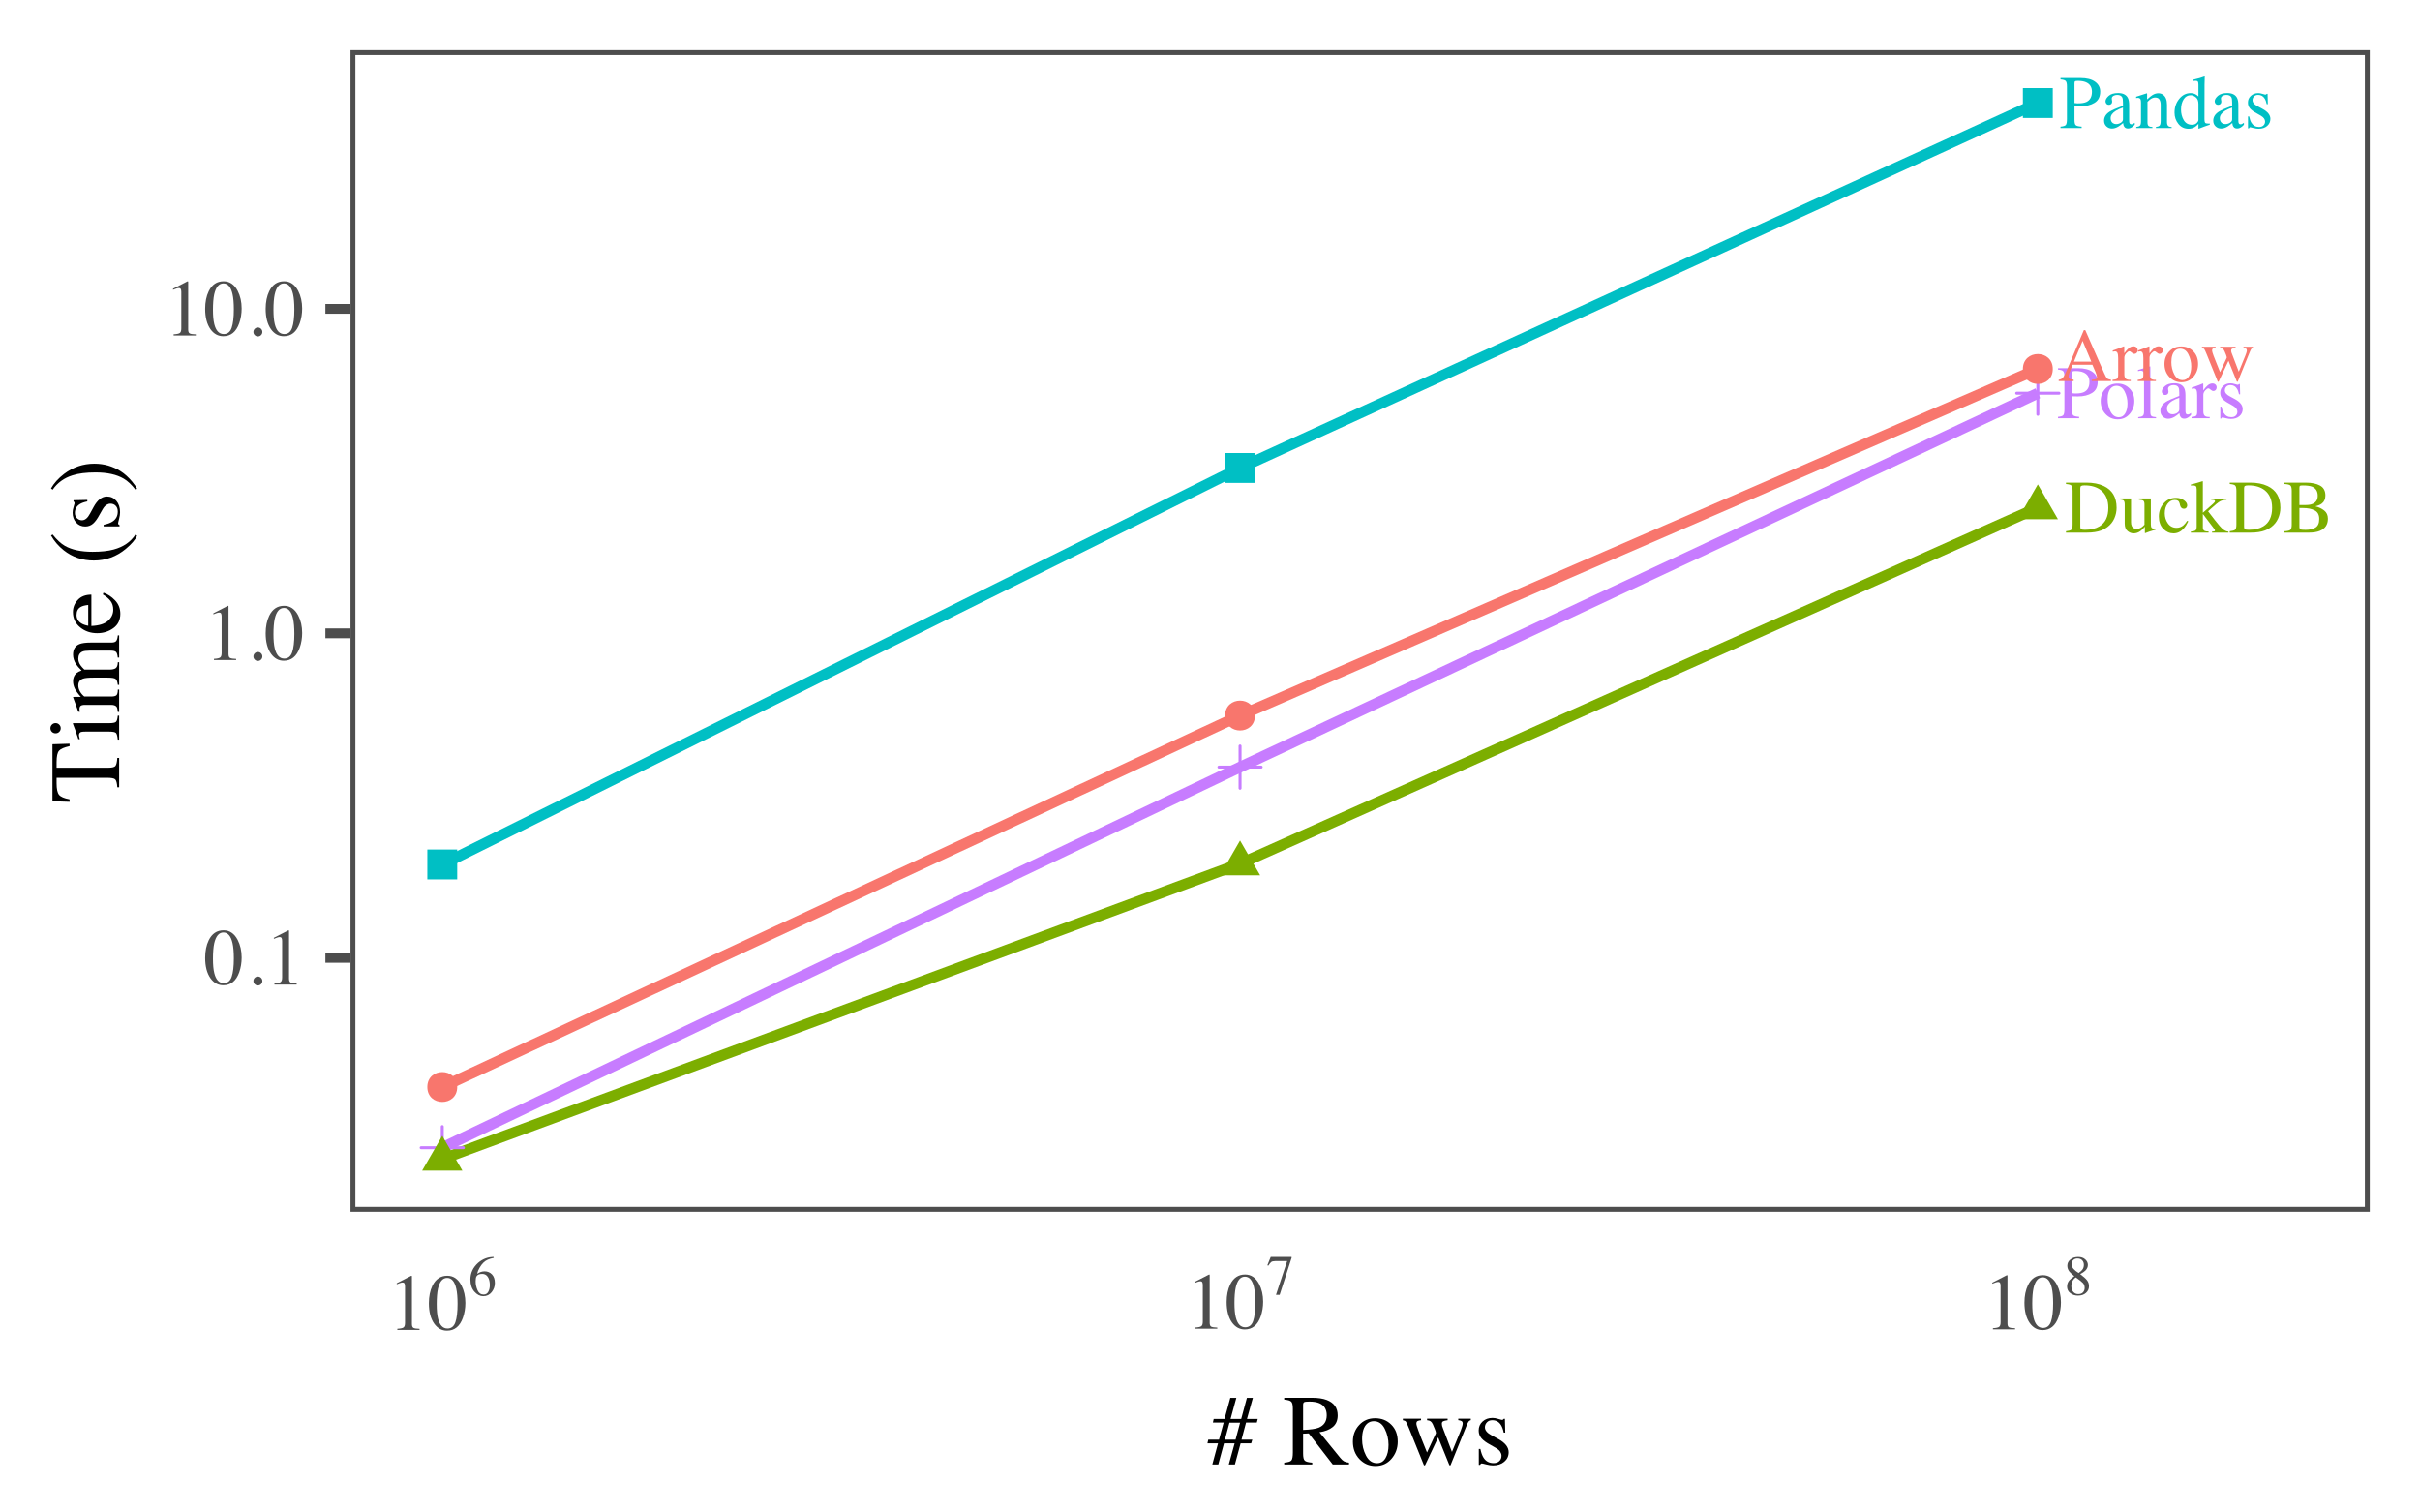 <?xml version="1.0" encoding="UTF-8"?>
<svg xmlns="http://www.w3.org/2000/svg" xmlns:xlink="http://www.w3.org/1999/xlink" width="576pt" height="360pt" viewBox="0 0 576 360" version="1.1">
<defs>
<g>
<symbol overflow="visible" id="glyph0-0">
<path style="stroke:none;" d="M 0.297 0 L 0.297 -11.906 L 12.578 -11.906 L 12.578 0 Z M 10.953 -1.625 L 10.953 -10.297 L 1.906 -10.297 L 1.906 -1.625 Z M 10.953 -1.625 "/>
</symbol>
<symbol overflow="visible" id="glyph0-1">
<path style="stroke:none;" d="M 3.703 -1.391 C 3.703 -1.098 3.77 -0.906 3.906 -0.812 C 4.051 -0.719 4.352 -0.672 4.812 -0.672 C 6.219 -0.672 7.375 -0.945 8.281 -1.5 C 9.676 -2.352 10.375 -3.816 10.375 -5.891 C 10.375 -7.734 9.801 -9.125 8.656 -10.062 C 7.664 -10.852 6.359 -11.25 4.734 -11.25 C 4.328 -11.25 4.051 -11.203 3.906 -11.109 C 3.77 -11.023 3.703 -10.832 3.703 -10.531 Z M 0.297 -0.328 C 0.953 -0.398 1.379 -0.52 1.578 -0.688 C 1.773 -0.852 1.875 -1.273 1.875 -1.953 L 1.875 -9.953 C 1.875 -10.609 1.773 -11.031 1.578 -11.219 C 1.391 -11.406 0.961 -11.523 0.297 -11.578 L 0.297 -11.906 L 5.141 -11.906 C 6.773 -11.906 8.16 -11.633 9.297 -11.094 C 11.328 -10.133 12.344 -8.41 12.344 -5.922 C 12.344 -5.023 12.16 -4.172 11.797 -3.359 C 11.43 -2.547 10.879 -1.863 10.141 -1.312 C 9.672 -0.957 9.188 -0.691 8.688 -0.516 C 7.758 -0.172 6.629 0 5.297 0 L 0.297 0 Z M 0.297 -0.328 "/>
</symbol>
<symbol overflow="visible" id="glyph0-2">
<path style="stroke:none;" d="M 2.781 -8.141 L 2.781 -2.516 C 2.781 -2.117 2.836 -1.801 2.953 -1.562 C 3.172 -1.113 3.57 -0.891 4.156 -0.891 C 4.551 -0.891 4.938 -1.02 5.312 -1.281 C 5.531 -1.426 5.754 -1.629 5.984 -1.891 L 5.984 -6.703 C 5.984 -7.16 5.895 -7.457 5.719 -7.594 C 5.539 -7.738 5.188 -7.82 4.656 -7.844 L 4.656 -8.141 L 7.5 -8.141 L 7.5 -1.953 C 7.5 -1.555 7.566 -1.281 7.703 -1.125 C 7.848 -0.977 8.156 -0.914 8.625 -0.938 L 8.625 -0.688 C 8.301 -0.594 8.062 -0.523 7.906 -0.484 C 7.758 -0.441 7.504 -0.363 7.141 -0.25 C 6.992 -0.195 6.66 -0.07 6.141 0.125 C 6.109 0.125 6.086 0.109 6.078 0.078 C 6.078 0.055 6.078 0.031 6.078 0 L 6.078 -1.422 C 5.68 -0.941 5.32 -0.586 5 -0.359 C 4.5 -0.004 3.969 0.172 3.406 0.172 C 2.895 0.172 2.414 -0.008 1.969 -0.375 C 1.508 -0.738 1.281 -1.344 1.281 -2.188 L 1.281 -6.734 C 1.281 -7.203 1.18 -7.52 0.984 -7.688 C 0.859 -7.781 0.582 -7.848 0.156 -7.891 L 0.156 -8.141 Z M 4.516 -8.25 Z M 4.516 -8.25 "/>
</symbol>
<symbol overflow="visible" id="glyph0-3">
<path style="stroke:none;" d="M 4.469 -8.281 C 5.207 -8.281 5.836 -8.094 6.359 -7.719 C 6.891 -7.344 7.156 -6.93 7.156 -6.484 C 7.156 -6.285 7.086 -6.102 6.953 -5.938 C 6.828 -5.77 6.625 -5.688 6.344 -5.688 C 6.133 -5.688 5.953 -5.754 5.797 -5.891 C 5.641 -6.035 5.523 -6.242 5.453 -6.516 L 5.359 -6.938 C 5.273 -7.25 5.141 -7.469 4.953 -7.594 C 4.766 -7.719 4.508 -7.781 4.188 -7.781 C 3.52 -7.781 2.957 -7.488 2.5 -6.906 C 2.039 -6.32 1.812 -5.547 1.812 -4.578 C 1.812 -3.691 2.062 -2.895 2.562 -2.188 C 3.07 -1.488 3.758 -1.141 4.625 -1.141 C 5.227 -1.141 5.77 -1.336 6.25 -1.734 C 6.52 -1.961 6.82 -2.328 7.156 -2.828 L 7.406 -2.688 C 7.07 -1.977 6.723 -1.422 6.359 -1.016 C 5.648 -0.223 4.828 0.172 3.891 0.172 C 2.973 0.172 2.16 -0.188 1.453 -0.906 C 0.754 -1.633 0.406 -2.613 0.406 -3.844 C 0.406 -5.062 0.789 -6.102 1.562 -6.969 C 2.332 -7.844 3.301 -8.281 4.469 -8.281 Z M 4.094 -8.281 Z M 4.094 -8.281 "/>
</symbol>
<symbol overflow="visible" id="glyph0-4">
<path style="stroke:none;" d="M 0.031 -0.25 C 0.594 -0.289 0.961 -0.383 1.141 -0.531 C 1.328 -0.676 1.422 -0.992 1.422 -1.484 L 1.422 -10.281 C 1.422 -10.695 1.348 -10.957 1.203 -11.062 C 1.066 -11.176 0.863 -11.234 0.594 -11.234 C 0.488 -11.234 0.395 -11.227 0.312 -11.219 C 0.227 -11.219 0.133 -11.211 0.031 -11.203 L 0.031 -11.453 L 0.828 -11.656 C 1.43 -11.82 1.941 -11.973 2.359 -12.109 C 2.617 -12.203 2.77 -12.25 2.812 -12.25 C 2.844 -12.25 2.863 -12.238 2.875 -12.219 C 2.883 -12.207 2.891 -12.176 2.891 -12.125 L 2.891 -4.734 L 5.328 -6.875 C 5.504 -7.031 5.625 -7.156 5.688 -7.25 C 5.75 -7.344 5.781 -7.426 5.781 -7.5 C 5.781 -7.633 5.711 -7.719 5.578 -7.75 C 5.441 -7.789 5.207 -7.816 4.875 -7.828 L 4.875 -8.078 L 8.531 -8.078 L 8.531 -7.828 C 7.875 -7.785 7.348 -7.656 6.953 -7.438 C 6.555 -7.219 5.789 -6.594 4.656 -5.562 L 4.141 -5.078 L 5.766 -2.969 C 6.598 -1.895 7.223 -1.18 7.641 -0.828 C 8.066 -0.473 8.516 -0.273 8.984 -0.234 L 8.984 0 L 5.078 0 L 5.078 -0.25 L 5.391 -0.266 C 5.484 -0.266 5.57 -0.281 5.656 -0.312 C 5.738 -0.352 5.781 -0.414 5.781 -0.5 C 5.781 -0.562 5.766 -0.617 5.734 -0.672 C 5.711 -0.734 5.672 -0.801 5.609 -0.875 L 2.891 -4.453 L 2.891 -1.203 C 2.891 -0.797 3.039 -0.523 3.344 -0.391 C 3.52 -0.305 3.82 -0.266 4.25 -0.266 L 4.25 0 L 0.031 0 Z M 0.031 -0.25 "/>
</symbol>
<symbol overflow="visible" id="glyph0-5">
<path style="stroke:none;" d="M 5.359 -0.656 C 6.273 -0.656 7.039 -0.832 7.656 -1.188 C 8.281 -1.539 8.594 -2.227 8.594 -3.25 C 8.594 -4.25 8.227 -4.93 7.5 -5.297 C 6.781 -5.672 5.859 -5.859 4.734 -5.859 C 4.453 -5.859 4.273 -5.859 4.203 -5.859 C 4.129 -5.859 4.02 -5.863 3.875 -5.875 L 3.875 -1.391 C 3.875 -1.078 3.957 -0.875 4.125 -0.781 C 4.301 -0.695 4.711 -0.656 5.359 -0.656 Z M 0.312 -0.328 C 1.031 -0.367 1.5 -0.477 1.719 -0.656 C 1.938 -0.844 2.047 -1.273 2.047 -1.953 L 2.047 -9.953 C 2.047 -10.617 1.938 -11.047 1.719 -11.234 C 1.5 -11.422 1.031 -11.535 0.312 -11.578 L 0.312 -11.906 L 5.359 -11.906 C 6.797 -11.906 7.938 -11.672 8.781 -11.203 C 9.633 -10.742 10.062 -9.953 10.062 -8.828 C 10.062 -7.973 9.766 -7.328 9.172 -6.891 C 8.836 -6.641 8.336 -6.43 7.672 -6.266 C 8.492 -6.066 9.195 -5.734 9.781 -5.266 C 10.363 -4.805 10.656 -4.156 10.656 -3.312 C 10.656 -1.906 10.004 -0.938 8.703 -0.406 C 8.023 -0.133 7.18 0 6.172 0 L 0.312 0 Z M 5.578 -6.578 C 6.18 -6.586 6.68 -6.688 7.078 -6.875 C 7.848 -7.227 8.234 -7.859 8.234 -8.766 C 8.234 -9.836 7.789 -10.562 6.906 -10.938 C 6.414 -11.133 5.676 -11.234 4.688 -11.234 C 4.312 -11.234 4.082 -11.203 4 -11.141 C 3.914 -11.078 3.875 -10.906 3.875 -10.625 L 3.875 -6.562 Z M 5.578 -6.578 "/>
</symbol>
<symbol overflow="visible" id="glyph0-6">
<path style="stroke:none;" d="M 7.781 -8.641 C 7.781 -9.742 7.305 -10.5 6.359 -10.906 C 5.848 -11.125 5.207 -11.234 4.438 -11.234 C 4.062 -11.234 3.832 -11.195 3.75 -11.125 C 3.664 -11.051 3.625 -10.891 3.625 -10.641 L 3.625 -5.953 C 3.945 -5.922 4.156 -5.898 4.25 -5.891 C 4.352 -5.891 4.453 -5.891 4.547 -5.891 C 5.367 -5.891 6.02 -6.004 6.5 -6.234 C 7.352 -6.66 7.781 -7.461 7.781 -8.641 Z M 0.297 -0.328 C 0.973 -0.391 1.395 -0.523 1.562 -0.734 C 1.738 -0.941 1.828 -1.414 1.828 -2.156 L 1.828 -9.953 C 1.828 -10.586 1.727 -11.004 1.531 -11.203 C 1.344 -11.398 0.93 -11.523 0.297 -11.578 L 0.297 -11.906 L 5.031 -11.906 C 6.562 -11.906 7.727 -11.609 8.531 -11.016 C 9.344 -10.43 9.75 -9.656 9.75 -8.688 C 9.75 -7.457 9.301 -6.566 8.406 -6.016 C 7.508 -5.461 6.383 -5.188 5.031 -5.188 C 4.844 -5.188 4.598 -5.191 4.297 -5.203 C 3.992 -5.211 3.77 -5.219 3.625 -5.219 L 3.625 -1.953 C 3.625 -1.273 3.727 -0.848 3.938 -0.672 C 4.145 -0.492 4.609 -0.379 5.328 -0.328 L 5.328 0 L 0.297 0 Z M 0.297 -0.328 "/>
</symbol>
<symbol overflow="visible" id="glyph0-7">
<path style="stroke:none;" d="M 0.453 -4.078 C 0.453 -5.242 0.82 -6.227 1.562 -7.031 C 2.312 -7.844 3.27 -8.25 4.438 -8.25 C 5.594 -8.25 6.551 -7.863 7.312 -7.094 C 8.07 -6.332 8.453 -5.32 8.453 -4.062 C 8.453 -2.895 8.082 -1.879 7.344 -1.016 C 6.602 -0.16 5.648 0.266 4.484 0.266 C 3.359 0.266 2.406 -0.145 1.625 -0.969 C 0.844 -1.789 0.453 -2.828 0.453 -4.078 Z M 4.188 -7.719 C 3.719 -7.719 3.316 -7.566 2.984 -7.266 C 2.391 -6.723 2.094 -5.801 2.094 -4.5 C 2.094 -3.457 2.328 -2.484 2.797 -1.578 C 3.273 -0.68 3.93 -0.234 4.766 -0.234 C 5.422 -0.234 5.926 -0.535 6.281 -1.141 C 6.645 -1.742 6.828 -2.531 6.828 -3.5 C 6.828 -4.52 6.598 -5.477 6.141 -6.375 C 5.691 -7.27 5.039 -7.719 4.188 -7.719 Z M 4.516 -8.25 Z M 4.516 -8.25 "/>
</symbol>
<symbol overflow="visible" id="glyph0-8">
<path style="stroke:none;" d="M 0.375 -0.25 C 0.914 -0.301 1.281 -0.41 1.469 -0.578 C 1.664 -0.742 1.766 -1.07 1.766 -1.562 L 1.766 -10.141 C 1.766 -10.523 1.734 -10.789 1.672 -10.938 C 1.555 -11.188 1.316 -11.312 0.953 -11.312 C 0.867 -11.312 0.781 -11.301 0.688 -11.281 C 0.594 -11.27 0.473 -11.242 0.328 -11.203 L 0.328 -11.5 C 1.117 -11.707 2.07 -11.988 3.188 -12.344 C 3.227 -12.344 3.25 -12.32 3.25 -12.281 C 3.258 -12.25 3.266 -12.176 3.266 -12.062 L 3.266 -1.516 C 3.266 -1.004 3.352 -0.676 3.531 -0.531 C 3.707 -0.383 4.07 -0.289 4.625 -0.25 L 4.625 0 L 0.375 0 Z M 0.375 -0.25 "/>
</symbol>
<symbol overflow="visible" id="glyph0-9">
<path style="stroke:none;" d="M 5.156 -4.875 C 4.488 -4.645 3.93 -4.395 3.484 -4.125 C 2.641 -3.602 2.219 -3.016 2.219 -2.359 C 2.219 -1.828 2.395 -1.43 2.75 -1.172 C 2.977 -1.016 3.234 -0.938 3.516 -0.938 C 3.898 -0.938 4.27 -1.039 4.625 -1.25 C 4.977 -1.469 5.156 -1.742 5.156 -2.078 Z M 0.656 -1.75 C 0.656 -2.602 1.082 -3.312 1.938 -3.875 C 2.477 -4.227 3.551 -4.707 5.156 -5.312 L 5.156 -6.062 C 5.156 -6.656 5.098 -7.066 4.984 -7.297 C 4.785 -7.691 4.375 -7.891 3.75 -7.891 C 3.445 -7.891 3.16 -7.816 2.891 -7.672 C 2.617 -7.504 2.484 -7.285 2.484 -7.016 C 2.484 -6.941 2.5 -6.82 2.531 -6.656 C 2.562 -6.488 2.578 -6.383 2.578 -6.344 C 2.578 -6.008 2.469 -5.781 2.25 -5.656 C 2.125 -5.57 1.977 -5.531 1.812 -5.531 C 1.551 -5.531 1.348 -5.617 1.203 -5.797 C 1.066 -5.973 1 -6.164 1 -6.375 C 1 -6.781 1.25 -7.207 1.75 -7.656 C 2.258 -8.102 3.004 -8.328 3.984 -8.328 C 5.117 -8.328 5.891 -7.957 6.297 -7.219 C 6.516 -6.82 6.625 -6.234 6.625 -5.453 L 6.625 -1.938 C 6.625 -1.594 6.645 -1.359 6.688 -1.234 C 6.758 -1.004 6.914 -0.891 7.156 -0.891 C 7.289 -0.891 7.398 -0.91 7.484 -0.953 C 7.578 -0.992 7.734 -1.094 7.953 -1.25 L 7.953 -0.797 C 7.766 -0.566 7.562 -0.379 7.344 -0.234 C 7.02 -0.004 6.688 0.109 6.344 0.109 C 5.945 0.109 5.66 -0.02 5.484 -0.281 C 5.305 -0.539 5.207 -0.848 5.188 -1.203 C 4.738 -0.816 4.359 -0.531 4.047 -0.344 C 3.516 -0.031 3.004 0.125 2.516 0.125 C 2.016 0.125 1.578 -0.051 1.203 -0.406 C 0.836 -0.758 0.656 -1.207 0.656 -1.75 Z M 4.016 -8.328 Z M 4.016 -8.328 "/>
</symbol>
<symbol overflow="visible" id="glyph0-10">
<path style="stroke:none;" d="M 0.078 -0.297 C 0.617 -0.336 0.977 -0.43 1.156 -0.578 C 1.332 -0.723 1.422 -1.031 1.422 -1.5 L 1.422 -5.453 C 1.422 -6.035 1.363 -6.453 1.25 -6.703 C 1.145 -6.953 0.945 -7.078 0.656 -7.078 C 0.602 -7.078 0.523 -7.066 0.422 -7.047 C 0.328 -7.035 0.227 -7.02 0.125 -7 L 0.125 -7.281 C 0.457 -7.406 0.797 -7.523 1.141 -7.641 C 1.492 -7.766 1.738 -7.852 1.875 -7.906 C 2.176 -8.02 2.477 -8.145 2.781 -8.281 C 2.82 -8.281 2.848 -8.266 2.859 -8.234 C 2.867 -8.211 2.875 -8.156 2.875 -8.062 L 2.875 -6.625 C 3.25 -7.145 3.609 -7.551 3.953 -7.844 C 4.305 -8.133 4.672 -8.281 5.047 -8.281 C 5.348 -8.281 5.594 -8.191 5.781 -8.016 C 5.969 -7.836 6.062 -7.613 6.062 -7.344 C 6.062 -7.102 5.988 -6.898 5.844 -6.734 C 5.695 -6.566 5.516 -6.484 5.297 -6.484 C 5.078 -6.484 4.852 -6.586 4.625 -6.797 C 4.406 -7.004 4.227 -7.109 4.094 -7.109 C 3.883 -7.109 3.629 -6.941 3.328 -6.609 C 3.035 -6.273 2.891 -5.93 2.891 -5.578 L 2.891 -1.625 C 2.891 -1.113 3.004 -0.758 3.234 -0.562 C 3.473 -0.363 3.863 -0.273 4.406 -0.297 L 4.406 0 L 0.078 0 Z M 0.078 -0.297 "/>
</symbol>
<symbol overflow="visible" id="glyph0-11">
<path style="stroke:none;" d="M 0.938 -2.766 L 1.219 -2.766 C 1.352 -2.098 1.535 -1.586 1.766 -1.234 C 2.172 -0.578 2.77 -0.25 3.562 -0.25 C 4.008 -0.25 4.359 -0.367 4.609 -0.609 C 4.867 -0.848 5 -1.164 5 -1.562 C 5 -1.801 4.922 -2.035 4.766 -2.266 C 4.617 -2.492 4.363 -2.719 4 -2.938 L 3.016 -3.5 C 2.297 -3.883 1.766 -4.27 1.422 -4.656 C 1.086 -5.051 0.922 -5.52 0.922 -6.062 C 0.922 -6.719 1.156 -7.254 1.625 -7.672 C 2.094 -8.098 2.68 -8.312 3.391 -8.312 C 3.691 -8.312 4.031 -8.25 4.406 -8.125 C 4.781 -8.008 4.988 -7.953 5.031 -7.953 C 5.133 -7.953 5.207 -7.969 5.25 -8 C 5.301 -8.031 5.348 -8.078 5.391 -8.141 L 5.594 -8.141 L 5.656 -5.688 L 5.391 -5.688 C 5.273 -6.258 5.113 -6.703 4.906 -7.016 C 4.551 -7.598 4.031 -7.891 3.344 -7.891 C 2.926 -7.891 2.598 -7.766 2.359 -7.516 C 2.129 -7.266 2.016 -6.969 2.016 -6.625 C 2.016 -6.082 2.422 -5.602 3.234 -5.188 L 4.391 -4.562 C 5.641 -3.883 6.266 -3.094 6.266 -2.188 C 6.266 -1.5 6.004 -0.93 5.484 -0.484 C 4.973 -0.047 4.297 0.172 3.453 0.172 C 3.098 0.172 2.695 0.113 2.25 0 C 1.812 -0.125 1.551 -0.188 1.469 -0.188 C 1.395 -0.188 1.332 -0.16 1.281 -0.109 C 1.227 -0.055 1.188 0.004 1.156 0.078 L 0.938 0.078 Z M 3.5 -8.312 Z M 3.5 -8.312 "/>
</symbol>
<symbol overflow="visible" id="glyph0-12">
<path style="stroke:none;" d="M 8.031 -4.625 L 5.953 -9.578 L 3.891 -4.625 Z M 0.266 0 L 0.266 -0.328 C 0.723 -0.379 1.066 -0.551 1.297 -0.844 C 1.535 -1.145 1.938 -1.957 2.5 -3.281 L 6.25 -12.125 L 6.594 -12.125 L 11.078 -1.922 C 11.379 -1.234 11.617 -0.805 11.797 -0.641 C 11.973 -0.484 12.273 -0.379 12.703 -0.328 L 12.703 0 L 8.125 0 L 8.125 -0.328 C 8.645 -0.367 8.984 -0.422 9.141 -0.484 C 9.297 -0.555 9.375 -0.727 9.375 -1 C 9.375 -1.082 9.344 -1.234 9.281 -1.453 C 9.219 -1.68 9.133 -1.914 9.031 -2.156 L 8.281 -3.891 L 3.578 -3.891 C 3.109 -2.711 2.828 -1.992 2.734 -1.734 C 2.648 -1.473 2.609 -1.266 2.609 -1.109 C 2.609 -0.805 2.727 -0.598 2.969 -0.484 C 3.125 -0.41 3.41 -0.359 3.828 -0.328 L 3.828 0 Z M 6.422 -12.125 Z M 6.422 -12.125 "/>
</symbol>
<symbol overflow="visible" id="glyph0-13">
<path style="stroke:none;" d="M 8.375 -7.891 C 8.02 -7.848 7.754 -7.789 7.578 -7.719 C 7.41 -7.645 7.328 -7.492 7.328 -7.266 C 7.328 -7.141 7.344 -7.008 7.375 -6.875 C 7.414 -6.75 7.473 -6.598 7.547 -6.422 L 9.141 -2.234 L 10.703 -6.062 C 10.773 -6.219 10.852 -6.43 10.938 -6.703 C 11.02 -6.973 11.062 -7.172 11.062 -7.297 C 11.062 -7.516 10.992 -7.66 10.859 -7.734 C 10.723 -7.816 10.523 -7.875 10.266 -7.906 L 10.266 -8.172 L 12.5 -8.172 L 12.5 -7.906 C 12.352 -7.875 12.234 -7.801 12.141 -7.688 C 12.047 -7.582 11.914 -7.32 11.75 -6.906 L 8.938 0.031 C 8.906 0.082 8.879 0.117 8.859 0.141 C 8.848 0.16 8.828 0.172 8.797 0.172 C 8.723 0.141 8.68 0.113 8.672 0.094 L 6.688 -4.828 L 4.375 0.078 C 4.352 0.098 4.332 0.117 4.312 0.141 C 4.301 0.16 4.281 0.172 4.25 0.172 C 4.176 0.141 4.133 0.113 4.125 0.094 L 1.5 -6.391 C 1.207 -7.098 1.016 -7.516 0.922 -7.641 C 0.828 -7.766 0.645 -7.848 0.375 -7.891 L 0.375 -8.172 L 3.625 -8.172 L 3.625 -7.891 C 3.352 -7.867 3.145 -7.82 3 -7.75 C 2.852 -7.676 2.781 -7.52 2.781 -7.281 C 2.781 -7.102 2.898 -6.688 3.141 -6.031 C 3.285 -5.645 3.469 -5.18 3.688 -4.641 L 4.688 -2.141 L 6.266 -5.531 L 6.281 -5.641 C 6.281 -5.754 6.219 -5.973 6.094 -6.297 C 5.969 -6.617 5.848 -6.906 5.734 -7.156 C 5.617 -7.414 5.484 -7.598 5.328 -7.703 C 5.18 -7.805 4.973 -7.867 4.703 -7.891 L 4.703 -8.172 L 8.375 -8.172 Z M 8.375 -7.891 "/>
</symbol>
<symbol overflow="visible" id="glyph0-14">
<path style="stroke:none;" d="M 0.328 -0.25 C 0.742 -0.301 1.035 -0.406 1.203 -0.562 C 1.367 -0.719 1.453 -1.062 1.453 -1.594 L 1.453 -6.062 C 1.453 -6.438 1.414 -6.695 1.344 -6.844 C 1.227 -7.07 1 -7.188 0.656 -7.188 C 0.602 -7.188 0.547 -7.18 0.484 -7.172 C 0.43 -7.16 0.367 -7.148 0.297 -7.141 L 0.297 -7.453 C 0.535 -7.523 1.102 -7.707 2 -8 L 2.828 -8.266 C 2.867 -8.266 2.891 -8.25 2.891 -8.219 C 2.898 -8.195 2.906 -8.16 2.906 -8.109 L 2.906 -6.812 C 3.445 -7.312 3.867 -7.656 4.172 -7.844 C 4.629 -8.133 5.102 -8.281 5.594 -8.281 C 6 -8.281 6.363 -8.164 6.688 -7.938 C 7.32 -7.488 7.641 -6.695 7.641 -5.562 L 7.641 -1.453 C 7.641 -1.023 7.723 -0.719 7.891 -0.531 C 8.055 -0.344 8.344 -0.25 8.75 -0.25 L 8.75 0 L 5 0 L 5 -0.25 C 5.426 -0.301 5.723 -0.414 5.891 -0.594 C 6.055 -0.781 6.141 -1.172 6.141 -1.766 L 6.141 -5.516 C 6.141 -6.023 6.047 -6.441 5.859 -6.766 C 5.672 -7.098 5.328 -7.266 4.828 -7.266 C 4.484 -7.266 4.129 -7.148 3.766 -6.922 C 3.566 -6.785 3.312 -6.562 3 -6.25 L 3 -1.328 C 3 -0.898 3.094 -0.613 3.281 -0.469 C 3.469 -0.332 3.766 -0.258 4.172 -0.25 L 4.172 0 L 0.328 0 Z M 4.516 -8.281 Z M 4.516 -8.281 "/>
</symbol>
<symbol overflow="visible" id="glyph0-15">
<path style="stroke:none;" d="M 4.266 -8.312 C 4.691 -8.312 5.082 -8.219 5.438 -8.031 C 5.676 -7.906 5.906 -7.734 6.125 -7.516 L 6.125 -10.312 C 6.125 -10.664 6.082 -10.91 6 -11.047 C 5.914 -11.18 5.727 -11.25 5.438 -11.25 C 5.363 -11.25 5.301 -11.242 5.25 -11.234 C 5.195 -11.234 5.078 -11.223 4.891 -11.203 L 4.891 -11.5 L 5.609 -11.688 C 5.879 -11.75 6.145 -11.816 6.406 -11.891 C 6.664 -11.973 6.898 -12.051 7.109 -12.125 C 7.203 -12.156 7.352 -12.207 7.562 -12.281 L 7.625 -12.266 L 7.609 -11.344 C 7.598 -11.008 7.586 -10.664 7.578 -10.312 C 7.578 -9.957 7.578 -9.609 7.578 -9.266 L 7.562 -2.078 C 7.562 -1.703 7.609 -1.438 7.703 -1.281 C 7.797 -1.133 8.047 -1.062 8.453 -1.062 C 8.516 -1.062 8.578 -1.062 8.641 -1.062 C 8.703 -1.062 8.766 -1.066 8.828 -1.078 L 8.828 -0.797 C 8.797 -0.785 8.375 -0.641 7.562 -0.359 L 6.172 0.172 L 6.125 0.094 L 6.125 -1 C 5.789 -0.633 5.504 -0.379 5.266 -0.234 C 4.836 0.035 4.344 0.172 3.781 0.172 C 2.781 0.172 1.973 -0.211 1.359 -0.984 C 0.742 -1.754 0.438 -2.648 0.438 -3.672 C 0.438 -4.941 0.805 -6.031 1.547 -6.938 C 2.285 -7.852 3.191 -8.312 4.266 -8.312 Z M 4.594 -0.781 C 5.051 -0.781 5.422 -0.914 5.703 -1.188 C 5.984 -1.457 6.125 -1.711 6.125 -1.953 L 6.125 -5.719 C 6.125 -6.477 5.914 -7.016 5.5 -7.328 C 5.094 -7.648 4.695 -7.812 4.312 -7.812 C 3.57 -7.812 3 -7.484 2.594 -6.828 C 2.188 -6.172 1.984 -5.363 1.984 -4.406 C 1.984 -3.469 2.195 -2.629 2.625 -1.891 C 3.062 -1.148 3.719 -0.781 4.594 -0.781 Z M 4.594 -0.781 "/>
</symbol>
<symbol overflow="visible" id="glyph1-0">
<path style="stroke:none;" d="M 0.312 0 L 0.312 -12.703 L 13.422 -12.703 L 13.422 0 Z M 11.688 -1.719 L 11.688 -10.984 L 2.031 -10.984 L 2.031 -1.719 Z M 11.688 -1.719 "/>
</symbol>
<symbol overflow="visible" id="glyph1-1">
<path style="stroke:none;" d="M 4.594 -0.344 C 5.508 -0.344 6.141 -0.844 6.484 -1.844 C 6.828 -2.852 7 -4.312 7 -6.219 C 7 -7.738 6.895 -8.953 6.688 -9.859 C 6.301 -11.547 5.578 -12.391 4.516 -12.391 C 3.453 -12.391 2.723 -11.523 2.328 -9.797 C 2.129 -8.867 2.031 -7.645 2.031 -6.125 C 2.031 -4.707 2.133 -3.578 2.344 -2.734 C 2.738 -1.141 3.488 -0.344 4.594 -0.344 Z M 4.562 -12.906 C 6 -12.906 7.113 -12.148 7.906 -10.641 C 8.539 -9.422 8.859 -8.02 8.859 -6.438 C 8.859 -5.195 8.664 -4.023 8.281 -2.922 C 7.551 -0.859 6.285 0.172 4.484 0.172 C 3.254 0.172 2.238 -0.383 1.438 -1.5 C 0.594 -2.695 0.172 -4.316 0.172 -6.359 C 0.172 -7.973 0.453 -9.363 1.016 -10.531 C 1.785 -12.113 2.969 -12.906 4.562 -12.906 Z M 4.562 -12.906 "/>
</symbol>
<symbol overflow="visible" id="glyph1-2">
<path style="stroke:none;" d="M 3.125 0.219 C 2.832 0.219 2.582 0.113 2.375 -0.094 C 2.164 -0.301 2.062 -0.551 2.062 -0.844 C 2.062 -1.133 2.164 -1.383 2.375 -1.594 C 2.582 -1.801 2.832 -1.906 3.125 -1.906 C 3.426 -1.906 3.676 -1.801 3.875 -1.594 C 4.082 -1.383 4.188 -1.133 4.188 -0.844 C 4.188 -0.551 4.082 -0.301 3.875 -0.094 C 3.676 0.113 3.426 0.219 3.125 0.219 Z M 3.125 0.219 "/>
</symbol>
<symbol overflow="visible" id="glyph1-3">
<path style="stroke:none;" d="M 5.688 -12.891 C 5.707 -12.859 5.719 -12.832 5.719 -12.812 C 5.727 -12.801 5.734 -12.766 5.734 -12.703 L 5.734 -1.422 C 5.734 -0.93 5.859 -0.617 6.109 -0.484 C 6.367 -0.359 6.848 -0.285 7.547 -0.266 L 7.547 0 L 2.266 0 L 2.266 -0.281 C 3.016 -0.32 3.504 -0.426 3.734 -0.594 C 3.973 -0.758 4.094 -1.125 4.094 -1.688 L 4.094 -10.375 C 4.094 -10.676 4.051 -10.906 3.969 -11.062 C 3.895 -11.219 3.734 -11.297 3.484 -11.297 C 3.328 -11.297 3.117 -11.25 2.859 -11.156 C 2.598 -11.062 2.352 -10.969 2.125 -10.875 L 2.125 -11.125 L 5.562 -12.891 Z M 5.688 -12.891 "/>
</symbol>
<symbol overflow="visible" id="glyph2-0">
<path style="stroke:none;" d="M 0.219 0 L 0.219 -8.891 L 9.391 -8.891 L 9.391 0 Z M 8.188 -1.203 L 8.188 -7.688 L 1.422 -7.688 L 1.422 -1.203 Z M 8.188 -1.203 "/>
</symbol>
<symbol overflow="visible" id="glyph2-1">
<path style="stroke:none;" d="M 6.281 -2.984 C 6.281 -2.18 6.023 -1.457 5.516 -0.812 C 5.004 -0.176 4.336 0.141 3.516 0.141 C 2.742 0.141 2.039 -0.219 1.406 -0.938 C 0.77 -1.656 0.453 -2.613 0.453 -3.812 C 0.453 -5.363 1.066 -6.691 2.297 -7.797 C 3.391 -8.723 4.617 -9.188 5.984 -9.188 L 6.016 -8.969 C 5.473 -8.863 5.004 -8.723 4.609 -8.547 C 4.211 -8.379 3.859 -8.141 3.547 -7.828 C 3.223 -7.516 2.922 -7.113 2.641 -6.625 C 2.359 -6.145 2.164 -5.664 2.062 -5.188 C 2.332 -5.352 2.566 -5.477 2.766 -5.562 C 3.117 -5.695 3.473 -5.766 3.828 -5.766 C 4.523 -5.766 5.109 -5.523 5.578 -5.047 C 6.047 -4.566 6.281 -3.879 6.281 -2.984 Z M 5.078 -2.484 C 5.078 -3.066 4.988 -3.582 4.812 -4.031 C 4.5 -4.781 3.977 -5.156 3.25 -5.156 C 2.57 -5.156 2.117 -4.953 1.891 -4.547 C 1.766 -4.316 1.703 -3.926 1.703 -3.375 C 1.703 -2.656 1.852 -1.953 2.156 -1.266 C 2.457 -0.586 2.938 -0.25 3.594 -0.25 C 4.113 -0.25 4.488 -0.473 4.719 -0.922 C 4.957 -1.367 5.078 -1.891 5.078 -2.484 Z M 5.078 -2.484 "/>
</symbol>
<symbol overflow="visible" id="glyph2-2">
<path style="stroke:none;" d="M 6.031 -8.891 L 6.031 -8.672 L 3.188 0.125 L 2.312 0.125 L 4.969 -7.906 L 2.109 -7.906 C 1.68 -7.906 1.375 -7.832 1.188 -7.688 C 1.008 -7.551 0.773 -7.258 0.484 -6.812 L 0.266 -6.922 C 0.547 -7.617 0.719 -8.047 0.781 -8.203 C 0.852 -8.367 0.945 -8.598 1.062 -8.891 Z M 6.031 -8.891 "/>
</symbol>
<symbol overflow="visible" id="glyph2-3">
<path style="stroke:none;" d="M 3.375 -0.219 C 3.883 -0.219 4.266 -0.359 4.516 -0.641 C 4.773 -0.922 4.906 -1.27 4.906 -1.688 C 4.906 -2.164 4.77 -2.551 4.5 -2.844 C 4.227 -3.145 3.664 -3.594 2.812 -4.188 C 2.438 -3.957 2.16 -3.648 1.984 -3.266 C 1.816 -2.891 1.734 -2.531 1.734 -2.188 C 1.734 -1.582 1.883 -1.102 2.188 -0.75 C 2.5 -0.395 2.895 -0.219 3.375 -0.219 Z M 3.469 -5.234 C 3.875 -5.523 4.156 -5.77 4.312 -5.969 C 4.582 -6.301 4.719 -6.707 4.719 -7.188 C 4.719 -7.602 4.586 -7.957 4.328 -8.25 C 4.078 -8.539 3.691 -8.688 3.172 -8.688 C 2.773 -8.688 2.441 -8.555 2.172 -8.297 C 1.91 -8.047 1.781 -7.738 1.781 -7.375 C 1.781 -6.969 1.93 -6.586 2.234 -6.234 C 2.547 -5.879 2.957 -5.547 3.469 -5.234 Z M 2.453 -4.469 C 1.879 -4.938 1.484 -5.305 1.266 -5.578 C 0.941 -6.004 0.781 -6.469 0.781 -6.969 C 0.781 -7.551 1.02 -8.039 1.5 -8.438 C 1.977 -8.844 2.602 -9.047 3.375 -9.047 C 4.07 -9.047 4.629 -8.852 5.047 -8.469 C 5.461 -8.094 5.672 -7.656 5.672 -7.156 C 5.672 -6.645 5.461 -6.188 5.047 -5.781 C 4.797 -5.539 4.395 -5.27 3.844 -4.969 C 4.594 -4.414 5.129 -3.938 5.453 -3.531 C 5.773 -3.125 5.938 -2.645 5.938 -2.094 C 5.938 -1.457 5.695 -0.926 5.219 -0.5 C 4.738 -0.07 4.102 0.141 3.312 0.141 C 2.602 0.141 1.992 -0.055 1.484 -0.453 C 0.973 -0.848 0.719 -1.367 0.719 -2.016 C 0.719 -2.566 0.895 -3.055 1.25 -3.484 C 1.477 -3.754 1.879 -4.082 2.453 -4.469 Z M 2.453 -4.469 "/>
</symbol>
<symbol overflow="visible" id="glyph3-0">
<path style="stroke:none;" d="M 0.391 0 L 0.391 -15.875 L 16.766 -15.875 L 16.766 0 Z M 14.609 -2.156 L 14.609 -13.719 L 2.547 -13.719 L 2.547 -2.156 Z M 14.609 -2.156 "/>
</symbol>
<symbol overflow="visible" id="glyph3-1">
<path style="stroke:none;" d="M 6.688 -5.906 L 7.766 -9.938 L 5.234 -9.938 L 4.156 -5.906 Z M 0.188 -5.906 L 2.75 -5.906 L 3.859 -9.969 L 1.297 -9.969 L 1.484 -10.828 L 4.062 -10.828 L 5.438 -15.859 L 6.875 -15.859 L 5.5 -10.828 L 8.031 -10.828 L 9.391 -15.859 L 10.812 -15.859 L 9.406 -10.828 L 11.969 -10.828 L 11.75 -9.969 L 9.188 -9.969 L 8.109 -5.906 L 10.672 -5.906 L 10.406 -5.031 L 7.891 -5.031 L 6.531 0 L 5.078 0 L 6.469 -5.031 L 3.938 -5.031 L 2.578 0 L 1.156 0 L 2.516 -5.031 L 0 -5.031 Z M 0.188 -5.906 "/>
</symbol>
<symbol overflow="visible" id="glyph3-2">
<path style="stroke:none;" d=""/>
</symbol>
<symbol overflow="visible" id="glyph3-3">
<path style="stroke:none;" d="M 4.766 -8.219 C 6.492 -8.281 7.727 -8.457 8.469 -8.75 C 9.75 -9.281 10.391 -10.266 10.391 -11.703 C 10.391 -13.098 9.816 -14.051 8.672 -14.562 C 8.066 -14.832 7.258 -14.969 6.25 -14.969 C 5.57 -14.969 5.156 -14.914 5 -14.812 C 4.844 -14.719 4.766 -14.492 4.766 -14.141 Z M 0.266 -0.438 C 1.191 -0.52 1.766 -0.695 1.984 -0.969 C 2.211 -1.25 2.328 -1.891 2.328 -2.891 L 2.328 -13.281 C 2.328 -14.125 2.203 -14.676 1.953 -14.938 C 1.703 -15.195 1.141 -15.363 0.266 -15.438 L 0.266 -15.875 L 6.922 -15.875 C 8.297 -15.875 9.445 -15.703 10.375 -15.359 C 12.125 -14.691 13 -13.469 13 -11.688 C 13 -10.488 12.609 -9.566 11.828 -8.922 C 11.055 -8.285 10 -7.867 8.656 -7.672 L 13.609 -1.578 C 13.91 -1.203 14.211 -0.926 14.516 -0.75 C 14.828 -0.582 15.219 -0.477 15.688 -0.438 L 15.688 0 L 11.828 0 L 6.109 -7.391 L 4.766 -7.328 L 4.766 -2.609 C 4.766 -1.711 4.898 -1.145 5.172 -0.906 C 5.441 -0.664 6.031 -0.508 6.938 -0.438 L 6.938 0 L 0.266 0 Z M 0.266 -0.438 "/>
</symbol>
<symbol overflow="visible" id="glyph3-4">
<path style="stroke:none;" d="M 0.609 -5.438 C 0.609 -6.988 1.102 -8.301 2.094 -9.375 C 3.082 -10.457 4.352 -11 5.906 -11 C 7.457 -11 8.738 -10.488 9.75 -9.469 C 10.77 -8.457 11.281 -7.109 11.281 -5.422 C 11.281 -3.859 10.785 -2.504 9.797 -1.359 C 8.816 -0.211 7.547 0.359 5.984 0.359 C 4.484 0.359 3.211 -0.188 2.172 -1.281 C 1.129 -2.383 0.609 -3.77 0.609 -5.438 Z M 5.578 -10.297 C 4.961 -10.297 4.426 -10.094 3.969 -9.688 C 3.188 -8.969 2.797 -7.738 2.797 -6 C 2.797 -4.613 3.109 -3.316 3.734 -2.109 C 4.367 -0.91 5.242 -0.312 6.359 -0.312 C 7.234 -0.312 7.906 -0.711 8.375 -1.516 C 8.852 -2.316 9.094 -3.367 9.094 -4.672 C 9.094 -6.023 8.789 -7.301 8.188 -8.5 C 7.594 -9.695 6.723 -10.297 5.578 -10.297 Z M 6.016 -11 Z M 6.016 -11 "/>
</symbol>
<symbol overflow="visible" id="glyph3-5">
<path style="stroke:none;" d="M 11.156 -10.531 C 10.688 -10.469 10.336 -10.383 10.109 -10.281 C 9.891 -10.188 9.781 -9.988 9.781 -9.688 C 9.781 -9.52 9.801 -9.348 9.844 -9.172 C 9.895 -8.992 9.969 -8.789 10.062 -8.562 L 12.188 -2.984 L 14.281 -8.078 C 14.375 -8.297 14.473 -8.582 14.578 -8.938 C 14.691 -9.289 14.75 -9.555 14.75 -9.734 C 14.75 -10.023 14.656 -10.223 14.469 -10.328 C 14.289 -10.43 14.031 -10.504 13.688 -10.547 L 13.688 -10.891 L 16.672 -10.891 L 16.672 -10.547 C 16.473 -10.504 16.312 -10.41 16.188 -10.266 C 16.062 -10.117 15.883 -9.77 15.656 -9.219 L 11.906 0.031 C 11.875 0.102 11.848 0.156 11.828 0.188 C 11.805 0.219 11.77 0.234 11.719 0.234 C 11.625 0.191 11.57 0.156 11.562 0.125 L 8.906 -6.438 L 5.828 0.094 C 5.805 0.133 5.781 0.164 5.75 0.188 C 5.727 0.219 5.695 0.234 5.656 0.234 C 5.562 0.191 5.508 0.156 5.5 0.125 L 2 -8.516 C 1.613 -9.461 1.359 -10.02 1.234 -10.188 C 1.109 -10.352 0.863 -10.469 0.5 -10.531 L 0.5 -10.891 L 4.828 -10.891 L 4.828 -10.531 C 4.473 -10.5 4.195 -10.43 4 -10.328 C 3.812 -10.234 3.719 -10.023 3.719 -9.703 C 3.719 -9.473 3.879 -8.922 4.203 -8.047 C 4.391 -7.535 4.625 -6.914 4.906 -6.188 L 6.25 -2.859 L 8.359 -7.391 L 8.375 -7.531 C 8.375 -7.688 8.289 -7.973 8.125 -8.391 C 7.957 -8.816 7.797 -9.203 7.641 -9.547 C 7.484 -9.891 7.305 -10.129 7.109 -10.266 C 6.91 -10.41 6.629 -10.5 6.266 -10.531 L 6.266 -10.891 L 11.156 -10.891 Z M 11.156 -10.531 "/>
</symbol>
<symbol overflow="visible" id="glyph3-6">
<path style="stroke:none;" d="M 1.25 -3.688 L 1.625 -3.688 C 1.812 -2.801 2.055 -2.117 2.359 -1.641 C 2.898 -0.766 3.703 -0.328 4.766 -0.328 C 5.348 -0.328 5.805 -0.488 6.141 -0.812 C 6.484 -1.133 6.656 -1.555 6.656 -2.078 C 6.656 -2.398 6.555 -2.711 6.359 -3.016 C 6.172 -3.328 5.828 -3.629 5.328 -3.922 L 4.016 -4.672 C 3.055 -5.18 2.348 -5.695 1.891 -6.219 C 1.441 -6.75 1.219 -7.367 1.219 -8.078 C 1.219 -8.953 1.531 -9.672 2.156 -10.234 C 2.781 -10.797 3.566 -11.078 4.516 -11.078 C 4.93 -11.078 5.383 -11 5.875 -10.844 C 6.375 -10.688 6.656 -10.609 6.719 -10.609 C 6.852 -10.609 6.953 -10.625 7.016 -10.656 C 7.078 -10.695 7.133 -10.766 7.188 -10.859 L 7.469 -10.859 L 7.547 -7.578 L 7.188 -7.578 C 7.031 -8.336 6.816 -8.93 6.547 -9.359 C 6.066 -10.141 5.367 -10.531 4.453 -10.531 C 3.91 -10.531 3.484 -10.359 3.172 -10.016 C 2.859 -9.68 2.703 -9.289 2.703 -8.844 C 2.703 -8.125 3.238 -7.484 4.312 -6.922 L 5.859 -6.078 C 7.523 -5.172 8.359 -4.117 8.359 -2.922 C 8.359 -1.992 8.008 -1.238 7.312 -0.656 C 6.625 -0.07 5.723 0.219 4.609 0.219 C 4.141 0.219 3.609 0.141 3.016 -0.016 C 2.422 -0.172 2.066 -0.25 1.953 -0.25 C 1.859 -0.25 1.773 -0.211 1.703 -0.141 C 1.641 -0.078 1.586 0 1.547 0.094 L 1.25 0.094 Z M 4.672 -11.078 Z M 4.672 -11.078 "/>
</symbol>
<symbol overflow="visible" id="glyph4-0">
<path style="stroke:none;" d="M 0 -0.391 L -15.875 -0.391 L -15.875 -16.766 L 0 -16.766 Z M -2.156 -14.609 L -13.719 -14.609 L -13.719 -2.547 L -2.156 -2.547 Z M -2.156 -14.609 "/>
</symbol>
<symbol overflow="visible" id="glyph4-1">
<path style="stroke:none;" d="M -15.875 -0.469 L -15.875 -14.031 L -11.797 -14.156 L -11.797 -13.578 C -13.078 -13.297 -13.91 -12.938 -14.297 -12.5 C -14.691 -12.07 -14.891 -11.164 -14.891 -9.781 L -14.891 -8.438 L -2.609 -8.438 C -1.672 -8.438 -1.094 -8.582 -0.875 -8.875 C -0.656 -9.164 -0.508 -9.797 -0.438 -10.766 L 0 -10.766 L 0 -3.781 L -0.438 -3.781 C -0.508 -4.789 -0.676 -5.422 -0.938 -5.672 C -1.195 -5.922 -1.848 -6.047 -2.891 -6.047 L -14.891 -6.047 L -14.891 -4.719 C -14.891 -3.383 -14.695 -2.477 -14.312 -2 C -13.926 -1.52 -13.086 -1.16 -11.797 -0.922 L -11.797 -0.328 Z M -15.875 -0.469 "/>
</symbol>
<symbol overflow="visible" id="glyph4-2">
<path style="stroke:none;" d="M -15.125 -1.969 C -15.469 -1.969 -15.758 -2.082 -16 -2.312 C -16.238 -2.551 -16.359 -2.844 -16.359 -3.188 C -16.359 -3.52 -16.238 -3.805 -16 -4.047 C -15.758 -4.285 -15.469 -4.406 -15.125 -4.406 C -14.789 -4.406 -14.504 -4.285 -14.266 -4.047 C -14.023 -3.805 -13.906 -3.52 -13.906 -3.188 C -13.906 -2.844 -14.023 -2.551 -14.266 -2.312 C -14.504 -2.082 -14.789 -1.969 -15.125 -1.969 Z M -0.328 -0.469 C -0.41 -1.301 -0.551 -1.828 -0.75 -2.047 C -0.957 -2.266 -1.52 -2.375 -2.438 -2.375 L -8.031 -2.375 C -8.539 -2.375 -8.891 -2.344 -9.078 -2.281 C -9.398 -2.156 -9.562 -1.906 -9.562 -1.531 C -9.562 -1.445 -9.551 -1.363 -9.531 -1.281 C -9.52 -1.195 -9.461 -0.961 -9.359 -0.578 L -9.719 -0.578 L -9.875 -1.078 C -10.32 -2.441 -10.66 -3.395 -10.891 -3.938 C -10.984 -4.156 -11.031 -4.297 -11.031 -4.359 C -10.977 -4.379 -10.922 -4.391 -10.859 -4.391 L -2.438 -4.391 C -1.551 -4.391 -0.992 -4.492 -0.766 -4.703 C -0.535 -4.922 -0.391 -5.41 -0.328 -6.172 L 0 -6.172 L 0 -0.469 Z M -0.328 -0.469 "/>
</symbol>
<symbol overflow="visible" id="glyph4-3">
<path style="stroke:none;" d="M -0.312 -0.391 C -0.363 -0.992 -0.461 -1.398 -0.609 -1.609 C -0.836 -1.922 -1.289 -2.078 -1.969 -2.078 L -8.031 -2.078 C -8.602 -2.078 -8.977 -2 -9.156 -1.844 C -9.344 -1.695 -9.438 -1.445 -9.438 -1.094 C -9.438 -0.926 -9.426 -0.801 -9.406 -0.719 C -9.395 -0.633 -9.367 -0.539 -9.328 -0.438 L -9.734 -0.438 L -10.016 -1.281 C -10.117 -1.582 -10.301 -2.082 -10.562 -2.781 C -10.832 -3.477 -10.969 -3.844 -10.969 -3.875 C -10.969 -3.914 -10.945 -3.941 -10.906 -3.953 C -10.875 -3.961 -10.801 -3.969 -10.688 -3.969 L -9.109 -3.969 C -9.805 -4.738 -10.289 -5.406 -10.562 -5.969 C -10.832 -6.531 -10.969 -7.109 -10.969 -7.703 C -10.969 -8.504 -10.695 -9.145 -10.156 -9.625 C -9.852 -9.875 -9.445 -10.082 -8.938 -10.25 C -9.531 -10.82 -9.969 -11.32 -10.25 -11.75 C -10.727 -12.5 -10.969 -13.258 -10.969 -14.031 C -10.969 -15.289 -10.457 -16.129 -9.438 -16.547 C -8.852 -16.785 -7.938 -16.906 -6.688 -16.906 L -1.828 -16.906 C -1.273 -16.906 -0.898 -17.031 -0.703 -17.281 C -0.504 -17.531 -0.375 -17.973 -0.312 -18.609 L 0 -18.609 L 0 -13.328 L -0.328 -13.328 C -0.391 -14.004 -0.523 -14.445 -0.734 -14.656 C -0.953 -14.875 -1.383 -14.984 -2.031 -14.984 L -7.078 -14.984 C -7.836 -14.984 -8.395 -14.906 -8.75 -14.75 C -9.395 -14.457 -9.719 -13.891 -9.719 -13.047 C -9.719 -12.535 -9.551 -12.031 -9.219 -11.531 C -9.02 -11.238 -8.707 -10.883 -8.281 -10.469 L -2.281 -10.469 C -1.645 -10.469 -1.16 -10.578 -0.828 -10.797 C -0.504 -11.023 -0.332 -11.5 -0.312 -12.219 L 0 -12.219 L 0 -6.828 L -0.312 -6.828 C -0.406 -7.578 -0.582 -8.051 -0.844 -8.25 C -1.113 -8.457 -1.766 -8.562 -2.797 -8.562 L -6.078 -8.562 C -7.285 -8.562 -8.113 -8.484 -8.562 -8.328 C -9.332 -8.066 -9.719 -7.52 -9.719 -6.688 C -9.719 -6.207 -9.586 -5.734 -9.328 -5.266 C -9.066 -4.805 -8.723 -4.406 -8.297 -4.062 L -1.891 -4.062 C -1.297 -4.062 -0.883 -4.16 -0.656 -4.359 C -0.426 -4.566 -0.312 -5.02 -0.312 -5.719 L 0 -5.719 L 0 -0.391 Z M -0.312 -0.391 "/>
</symbol>
<symbol overflow="visible" id="glyph4-4">
<path style="stroke:none;" d="M -11 -5.5 C -11 -6.602 -10.613 -7.566 -9.844 -8.391 C -9.082 -9.223 -8.004 -9.641 -6.609 -9.641 L -6.609 -2.188 C -4.797 -2.27 -3.473 -2.68 -2.641 -3.422 C -1.816 -4.16 -1.406 -5.039 -1.406 -6.062 C -1.406 -6.883 -1.617 -7.578 -2.047 -8.141 C -2.484 -8.703 -3.094 -9.219 -3.875 -9.688 L -3.734 -10.109 C -2.742 -9.785 -1.828 -9.18 -0.984 -8.297 C -0.141 -7.422 0.281 -6.348 0.281 -5.078 C 0.281 -3.609 -0.27 -2.473 -1.375 -1.672 C -2.488 -0.867 -3.77 -0.469 -5.219 -0.469 C -6.789 -0.469 -8.145 -0.93 -9.281 -1.859 C -10.426 -2.797 -11 -4.008 -11 -5.5 Z M -10.141 -4.812 C -10.141 -3.926 -9.742 -3.25 -8.953 -2.781 C -8.535 -2.531 -8.004 -2.348 -7.359 -2.234 L -7.359 -7.188 C -8.141 -7.102 -8.723 -6.953 -9.109 -6.734 C -9.797 -6.359 -10.141 -5.719 -10.141 -4.812 Z M -11 -5.344 Z M -11 -5.344 "/>
</symbol>
<symbol overflow="visible" id="glyph4-5">
<path style="stroke:none;" d=""/>
</symbol>
<symbol overflow="visible" id="glyph4-6">
<path style="stroke:none;" d="M -6.031 -1.109 C -8.75 -1.109 -11.133 -1.922 -13.188 -3.547 C -14.445 -4.547 -15.457 -5.723 -16.219 -7.078 L -15.828 -7.297 C -14.828 -6.047 -13.859 -5.148 -12.922 -4.609 C -11.266 -3.66 -9.066 -3.188 -6.328 -3.188 C -4.297 -3.188 -2.617 -3.367 -1.297 -3.734 C 1.016 -4.359 2.742 -5.547 3.891 -7.297 L 4.281 -7 C 3.82 -6.039 2.922 -5 1.578 -3.875 C -0.648 -2.031 -3.188 -1.109 -6.031 -1.109 Z M -6.031 -1.109 "/>
</symbol>
<symbol overflow="visible" id="glyph4-7">
<path style="stroke:none;" d="M -3.688 -1.25 L -3.688 -1.625 C -2.801 -1.812 -2.117 -2.055 -1.641 -2.359 C -0.766 -2.898 -0.328 -3.703 -0.328 -4.766 C -0.328 -5.348 -0.488 -5.805 -0.812 -6.141 C -1.133 -6.484 -1.555 -6.656 -2.078 -6.656 C -2.398 -6.656 -2.711 -6.555 -3.016 -6.359 C -3.328 -6.172 -3.629 -5.828 -3.922 -5.328 L -4.672 -4.016 C -5.18 -3.055 -5.695 -2.348 -6.219 -1.891 C -6.75 -1.441 -7.367 -1.219 -8.078 -1.219 C -8.953 -1.219 -9.672 -1.531 -10.234 -2.156 C -10.797 -2.781 -11.078 -3.566 -11.078 -4.516 C -11.078 -4.93 -11 -5.383 -10.844 -5.875 C -10.688 -6.375 -10.609 -6.656 -10.609 -6.719 C -10.609 -6.852 -10.625 -6.953 -10.656 -7.016 C -10.695 -7.078 -10.766 -7.133 -10.859 -7.188 L -10.859 -7.469 L -7.578 -7.547 L -7.578 -7.188 C -8.336 -7.031 -8.93 -6.816 -9.359 -6.547 C -10.141 -6.066 -10.531 -5.367 -10.531 -4.453 C -10.531 -3.91 -10.359 -3.484 -10.016 -3.172 C -9.68 -2.859 -9.289 -2.703 -8.844 -2.703 C -8.125 -2.703 -7.484 -3.238 -6.922 -4.312 L -6.078 -5.859 C -5.172 -7.523 -4.117 -8.359 -2.922 -8.359 C -1.992 -8.359 -1.238 -8.008 -0.656 -7.312 C -0.07 -6.625 0.219 -5.723 0.219 -4.609 C 0.219 -4.141 0.141 -3.609 -0.016 -3.016 C -0.172 -2.422 -0.25 -2.066 -0.25 -1.953 C -0.25 -1.859 -0.211 -1.773 -0.141 -1.703 C -0.078 -1.641 0 -1.586 0.094 -1.547 L 0.094 -1.25 Z M -11.078 -4.672 Z M -11.078 -4.672 "/>
</symbol>
<symbol overflow="visible" id="glyph4-8">
<path style="stroke:none;" d="M -5.906 -6.828 C -4.738 -6.828 -3.633 -6.676 -2.594 -6.375 C -1.562 -6.07 -0.582 -5.629 0.344 -5.047 C 1.32 -4.422 2.238 -3.594 3.094 -2.562 C 3.656 -1.883 4.051 -1.316 4.281 -0.859 L 3.891 -0.641 C 2.973 -1.836 2.039 -2.711 1.094 -3.266 C -0.594 -4.254 -2.828 -4.75 -5.609 -4.75 C -7.848 -4.75 -9.676 -4.52 -11.094 -4.062 C -13.102 -3.438 -14.68 -2.297 -15.828 -0.641 L -16.219 -0.938 C -15.531 -2.176 -14.492 -3.328 -13.109 -4.391 C -10.961 -6.016 -8.562 -6.828 -5.906 -6.828 Z M -5.906 -6.828 "/>
</symbol>
</g>
<clipPath id="clip1">
  <path d="M 83.422 11.957 L 564.047 11.957 L 564.047 288.43 L 83.422 288.43 Z M 83.422 11.957 "/>
</clipPath>
<clipPath id="clip2">
  <path d="M 83.422 11.957 L 564.047 11.957 L 564.047 288.43 L 83.422 288.43 Z M 83.422 11.957 "/>
</clipPath>
</defs>
<g id="surface11">
<rect x="0" y="0" width="576" height="360" style="fill:rgb(100%,100%,100%);fill-opacity:1;stroke:none;"/>
<rect x="0" y="0" width="576" height="360" style="fill:rgb(100%,100%,100%);fill-opacity:1;stroke:none;"/>
<path style="fill:none;stroke-width:2.328;stroke-linecap:round;stroke-linejoin:round;stroke:rgb(100%,100%,100%);stroke-opacity:1;stroke-miterlimit:10;" d="M 0 360 L 576 360 L 576 0 L 0 0 Z M 0 360 "/>
<g clip-path="url(#clip1)" clip-rule="nonzero">
<path style=" stroke:none;fill-rule:nonzero;fill:rgb(100%,100%,100%);fill-opacity:1;" d="M 83.422 288.43 L 564.047 288.43 L 564.047 11.957 L 83.422 11.957 Z M 83.422 288.43 "/>
</g>
<path style="fill:none;stroke-width:2.561;stroke-linecap:butt;stroke-linejoin:round;stroke:rgb(97.255%,46.275%,42.745%);stroke-opacity:1;stroke-miterlimit:10;" d="M 105.27 258.727 L 295.152 170.316 L 485.039 87.824 "/>
<path style="fill:none;stroke-width:2.561;stroke-linecap:butt;stroke-linejoin:round;stroke:rgb(48.627%,68.235%,0%);stroke-opacity:1;stroke-miterlimit:10;" d="M 105.27 275.859 L 295.152 205.586 L 485.039 120.824 "/>
<path style="fill:none;stroke-width:2.561;stroke-linecap:butt;stroke-linejoin:round;stroke:rgb(0%,74.902%,76.863%);stroke-opacity:1;stroke-miterlimit:10;" d="M 105.27 205.758 L 295.152 111.383 L 485.039 24.523 "/>
<path style="fill:none;stroke-width:2.561;stroke-linecap:butt;stroke-linejoin:round;stroke:rgb(78.039%,48.627%,100%);stroke-opacity:1;stroke-miterlimit:10;" d="M 105.27 273.176 L 295.152 182.59 L 485.039 93.59 "/>
<path style=" stroke:none;fill-rule:nonzero;fill:rgb(0%,74.902%,76.863%);fill-opacity:1;" d="M 101.711 209.312 L 108.824 209.312 L 108.824 202.203 L 101.711 202.203 Z M 101.711 209.312 "/>
<path style="fill:none;stroke-width:0.709;stroke-linecap:round;stroke-linejoin:round;stroke:rgb(78.039%,48.627%,100%);stroke-opacity:1;stroke-miterlimit:10;" d="M 100.238 273.176 L 110.297 273.176 "/>
<path style="fill:none;stroke-width:0.709;stroke-linecap:round;stroke-linejoin:round;stroke:rgb(78.039%,48.627%,100%);stroke-opacity:1;stroke-miterlimit:10;" d="M 105.27 278.203 L 105.27 268.148 "/>
<path style=" stroke:none;fill-rule:nonzero;fill:rgb(97.255%,46.275%,42.745%);fill-opacity:1;" d="M 108.824 258.727 C 108.824 263.465 101.711 263.465 101.711 258.727 C 101.711 253.984 108.824 253.984 108.824 258.727 "/>
<path style=" stroke:none;fill-rule:nonzero;fill:rgb(48.627%,68.235%,0%);fill-opacity:1;" d="M 105.27 270.332 L 110.055 278.625 L 100.48 278.625 Z M 105.27 270.332 "/>
<path style=" stroke:none;fill-rule:nonzero;fill:rgb(0%,74.902%,76.863%);fill-opacity:1;" d="M 291.598 114.938 L 298.707 114.938 L 298.707 107.828 L 291.598 107.828 Z M 291.598 114.938 "/>
<path style="fill:none;stroke-width:0.709;stroke-linecap:round;stroke-linejoin:round;stroke:rgb(78.039%,48.627%,100%);stroke-opacity:1;stroke-miterlimit:10;" d="M 290.125 182.59 L 300.18 182.59 "/>
<path style="fill:none;stroke-width:0.709;stroke-linecap:round;stroke-linejoin:round;stroke:rgb(78.039%,48.627%,100%);stroke-opacity:1;stroke-miterlimit:10;" d="M 295.152 187.621 L 295.152 177.562 "/>
<path style=" stroke:none;fill-rule:nonzero;fill:rgb(97.255%,46.275%,42.745%);fill-opacity:1;" d="M 298.707 170.316 C 298.707 175.055 291.598 175.055 291.598 170.316 C 291.598 165.574 298.707 165.574 298.707 170.316 "/>
<path style=" stroke:none;fill-rule:nonzero;fill:rgb(48.627%,68.235%,0%);fill-opacity:1;" d="M 295.152 200.055 L 299.941 208.348 L 290.363 208.348 Z M 295.152 200.055 "/>
<path style=" stroke:none;fill-rule:nonzero;fill:rgb(0%,74.902%,76.863%);fill-opacity:1;" d="M 481.48 28.078 L 488.594 28.078 L 488.594 20.969 L 481.48 20.969 Z M 481.48 28.078 "/>
<path style="fill:none;stroke-width:0.709;stroke-linecap:round;stroke-linejoin:round;stroke:rgb(78.039%,48.627%,100%);stroke-opacity:1;stroke-miterlimit:10;" d="M 480.008 93.59 L 490.066 93.59 "/>
<path style="fill:none;stroke-width:0.709;stroke-linecap:round;stroke-linejoin:round;stroke:rgb(78.039%,48.627%,100%);stroke-opacity:1;stroke-miterlimit:10;" d="M 485.039 98.617 L 485.039 88.562 "/>
<path style=" stroke:none;fill-rule:nonzero;fill:rgb(97.255%,46.275%,42.745%);fill-opacity:1;" d="M 488.594 87.824 C 488.594 92.566 481.48 92.566 481.48 87.824 C 481.48 83.086 488.594 83.086 488.594 87.824 "/>
<path style=" stroke:none;fill-rule:nonzero;fill:rgb(48.627%,68.235%,0%);fill-opacity:1;" d="M 485.039 115.293 L 489.824 123.586 L 480.25 123.586 Z M 485.039 115.293 "/>
<g style="fill:rgb(48.627%,68.235%,0%);fill-opacity:1;">
  <use xlink:href="#glyph0-1" x="491.438" y="126.777"/>
  <use xlink:href="#glyph0-2" x="504.437" y="126.777"/>
  <use xlink:href="#glyph0-3" x="513.437" y="126.777"/>
  <use xlink:href="#glyph0-4" x="521.426" y="126.777"/>
  <use xlink:href="#glyph0-1" x="530.426" y="126.777"/>
  <use xlink:href="#glyph0-5" x="543.425" y="126.777"/>
</g>
<g style="fill:rgb(78.039%,48.627%,100%);fill-opacity:1;">
  <use xlink:href="#glyph0-6" x="489.539" y="99.543"/>
  <use xlink:href="#glyph0-7" x="499.55" y="99.543"/>
  <use xlink:href="#glyph0-8" x="508.55" y="99.543"/>
  <use xlink:href="#glyph0-9" x="513.551" y="99.543"/>
  <use xlink:href="#glyph0-10" x="521.54" y="99.543"/>
  <use xlink:href="#glyph0-11" x="527.534" y="99.543"/>
</g>
<g style="fill:rgb(97.255%,46.275%,42.745%);fill-opacity:1;">
  <use xlink:href="#glyph0-12" x="489.738" y="90.707"/>
  <use xlink:href="#glyph0-10" x="502.737" y="90.707"/>
  <use xlink:href="#glyph0-10" x="508.731" y="90.707"/>
  <use xlink:href="#glyph0-7" x="514.726" y="90.707"/>
  <use xlink:href="#glyph0-13" x="523.726" y="90.707"/>
</g>
<g style="fill:rgb(0%,74.902%,76.863%);fill-opacity:1;">
  <use xlink:href="#glyph0-6" x="490.137" y="30.477"/>
  <use xlink:href="#glyph0-9" x="500.147" y="30.477"/>
  <use xlink:href="#glyph0-14" x="508.137" y="30.477"/>
  <use xlink:href="#glyph0-15" x="517.137" y="30.477"/>
  <use xlink:href="#glyph0-9" x="526.137" y="30.477"/>
  <use xlink:href="#glyph0-11" x="534.126" y="30.477"/>
</g>
<g clip-path="url(#clip2)" clip-rule="nonzero">
<path style="fill:none;stroke-width:2.328;stroke-linecap:round;stroke-linejoin:round;stroke:rgb(30.196%,30.196%,30.196%);stroke-opacity:1;stroke-miterlimit:10;" d="M 83.422 288.43 L 564.047 288.43 L 564.047 11.957 L 83.422 11.957 Z M 83.422 288.43 "/>
</g>
<g style="fill:rgb(30.196%,30.196%,30.196%);fill-opacity:1;">
  <use xlink:href="#glyph1-1" x="48.66" y="234.34"/>
  <use xlink:href="#glyph1-2" x="58.26" y="234.34"/>
  <use xlink:href="#glyph1-3" x="63.06" y="234.34"/>
</g>
<g style="fill:rgb(30.196%,30.196%,30.196%);fill-opacity:1;">
  <use xlink:href="#glyph1-3" x="48.66" y="157.098"/>
  <use xlink:href="#glyph1-2" x="58.26" y="157.098"/>
  <use xlink:href="#glyph1-1" x="63.06" y="157.098"/>
</g>
<g style="fill:rgb(30.196%,30.196%,30.196%);fill-opacity:1;">
  <use xlink:href="#glyph1-3" x="39.059" y="79.855"/>
  <use xlink:href="#glyph1-1" x="48.659" y="79.855"/>
  <use xlink:href="#glyph1-2" x="58.259" y="79.855"/>
  <use xlink:href="#glyph1-1" x="63.059" y="79.855"/>
</g>
<path style="fill:none;stroke-width:2.328;stroke-linecap:butt;stroke-linejoin:round;stroke:rgb(30.196%,30.196%,30.196%);stroke-opacity:1;stroke-miterlimit:10;" d="M 77.445 227.988 L 83.422 227.988 "/>
<path style="fill:none;stroke-width:2.328;stroke-linecap:butt;stroke-linejoin:round;stroke:rgb(30.196%,30.196%,30.196%);stroke-opacity:1;stroke-miterlimit:10;" d="M 77.445 150.746 L 83.422 150.746 "/>
<path style="fill:none;stroke-width:2.328;stroke-linecap:butt;stroke-linejoin:round;stroke:rgb(30.196%,30.196%,30.196%);stroke-opacity:1;stroke-miterlimit:10;" d="M 77.445 73.504 L 83.422 73.504 "/>
<g style="fill:rgb(30.196%,30.196%,30.196%);fill-opacity:1;">
  <use xlink:href="#glyph1-3" x="92.309" y="316.559"/>
  <use xlink:href="#glyph1-1" x="101.909" y="316.559"/>
</g>
<g style="fill:rgb(30.196%,30.196%,30.196%);fill-opacity:1;">
  <use xlink:href="#glyph2-1" x="111.508" y="308.375"/>
</g>
<g style="fill:rgb(30.196%,30.196%,30.196%);fill-opacity:1;">
  <use xlink:href="#glyph1-3" x="282.191" y="316.266"/>
  <use xlink:href="#glyph1-1" x="291.791" y="316.266"/>
</g>
<g style="fill:rgb(30.196%,30.196%,30.196%);fill-opacity:1;">
  <use xlink:href="#glyph2-2" x="301.391" y="308.078"/>
</g>
<g style="fill:rgb(30.196%,30.196%,30.196%);fill-opacity:1;">
  <use xlink:href="#glyph1-3" x="472.078" y="316.422"/>
  <use xlink:href="#glyph1-1" x="481.678" y="316.422"/>
</g>
<g style="fill:rgb(30.196%,30.196%,30.196%);fill-opacity:1;">
  <use xlink:href="#glyph2-3" x="491.277" y="308.238"/>
</g>
<g style="fill:rgb(0%,0%,0%);fill-opacity:1;">
  <use xlink:href="#glyph3-1" x="287.395" y="348.57"/>
  <use xlink:href="#glyph3-2" x="299.395" y="348.57"/>
  <use xlink:href="#glyph3-3" x="305.395" y="348.57"/>
  <use xlink:href="#glyph3-4" x="321.402" y="348.57"/>
  <use xlink:href="#glyph3-5" x="333.402" y="348.57"/>
  <use xlink:href="#glyph3-6" x="350.734" y="348.57"/>
</g>
<g style="fill:rgb(0%,0%,0%);fill-opacity:1;">
  <use xlink:href="#glyph4-1" x="28.359" y="191.176"/>
  <use xlink:href="#glyph4-2" x="28.359" y="176.516"/>
  <use xlink:href="#glyph4-3" x="28.359" y="169.848"/>
  <use xlink:href="#glyph4-4" x="28.359" y="151.18"/>
  <use xlink:href="#glyph4-5" x="28.359" y="140.527"/>
  <use xlink:href="#glyph4-6" x="28.359" y="134.527"/>
  <use xlink:href="#glyph4-7" x="28.359" y="126.535"/>
  <use xlink:href="#glyph4-8" x="28.359" y="117.195"/>
</g>
</g>
</svg>
